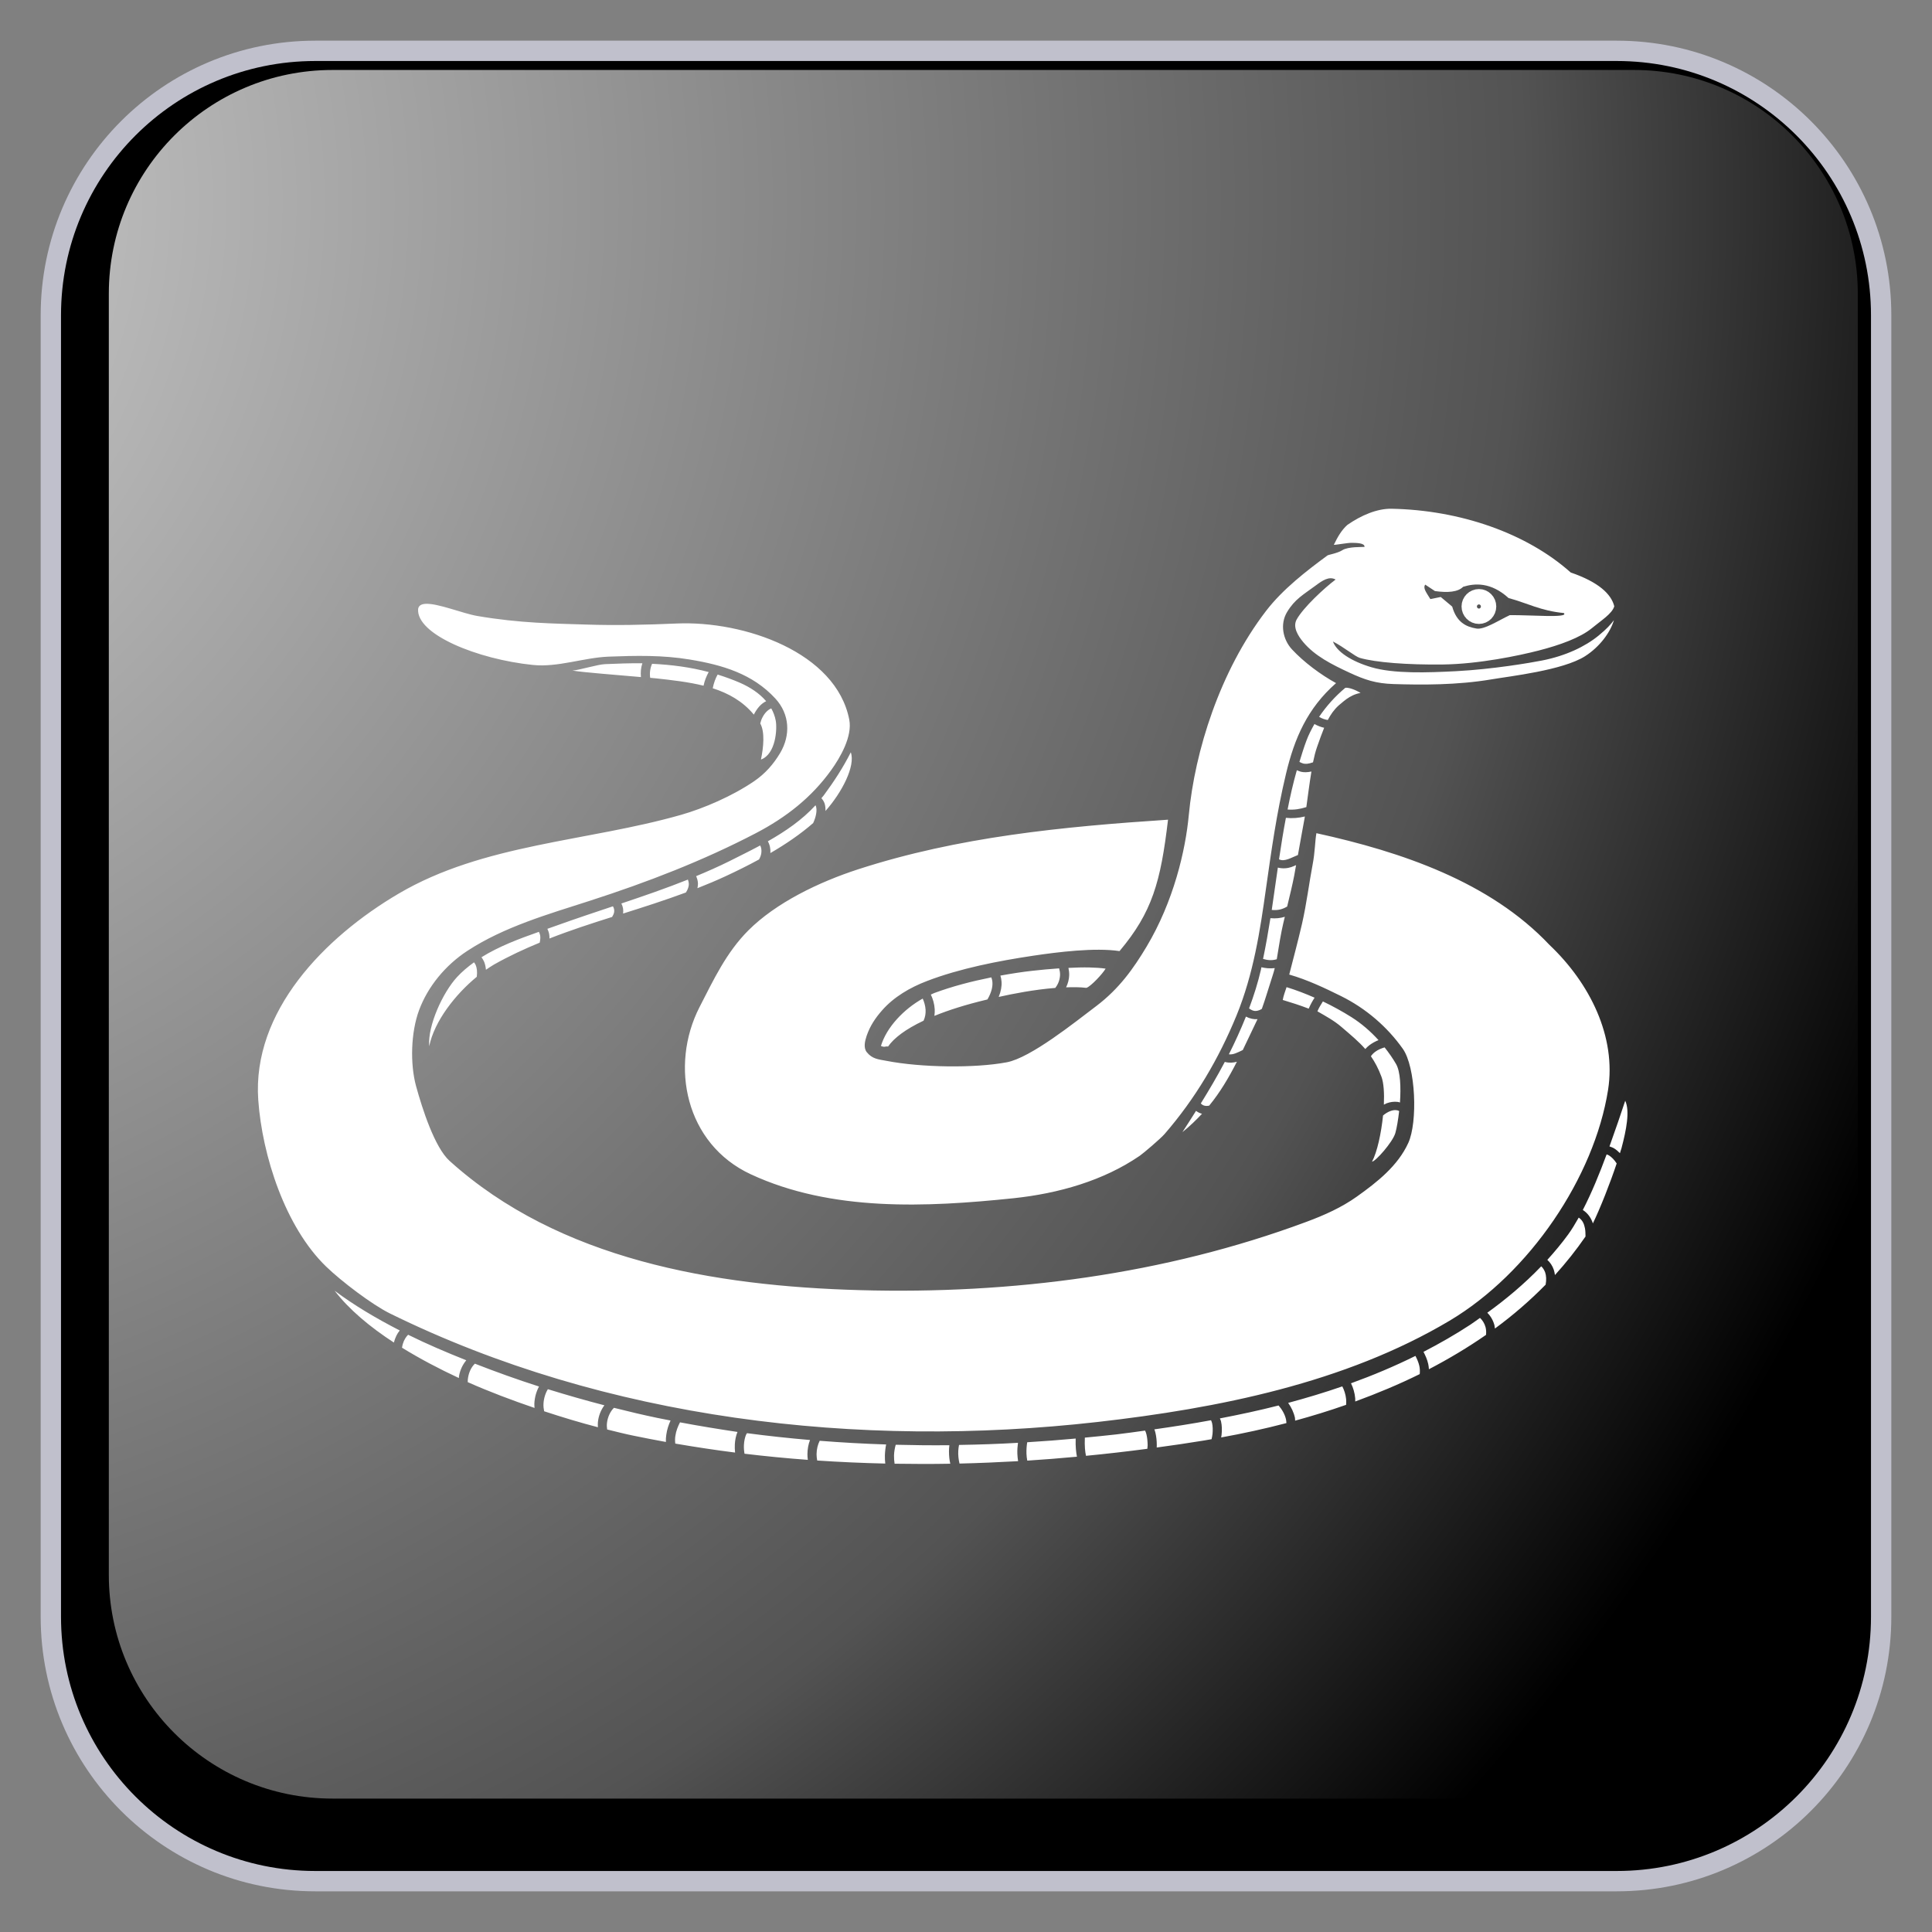 ﻿<?xml version="1.0" encoding="utf-8"?>
<!DOCTYPE svg PUBLIC "-//W3C//DTD SVG 1.1//EN" "http://www.w3.org/Graphics/SVG/1.1/DTD/svg11.dtd">
<svg xmlns="http://www.w3.org/2000/svg" xmlns:xlink="http://www.w3.org/1999/xlink" version="1.1" baseProfile="full" width="95" height="95" viewBox="0 0 95.00 95.00" enable-background="new 0 0 95.00 95.00" xml:space="preserve">
	<rect x="0" y="0" width="95.00" height="95.00" fill="#808080" stroke="none"/>
	<path fill="#000000" fill-opacity="1" stroke-linejoin="round" stroke="#C0C0CC" stroke-opacity="1" d="M 15.5,2.5L 79.5,2.5C 86.68,2.5 92.5,8.32 92.5,15.5L 92.5,79.5C 92.5,86.679 86.68,92.5 79.5,92.5L 15.5,92.5C 8.32,92.5 2.5,86.679 2.5,79.5L 2.5,15.5C 2.5,8.32 8.32,2.5 15.5,2.5 Z "/>
	<g>
		<path fill="#FFFFFF" fill-opacity="1" fill-rule="evenodd" stroke-linejoin="round" d="M 69.136,24.645C 68.817,24.645 67.874,24.797 67.601,24.814C 66.528,24.887 65.16,25.82 65.241,26.824C 65.241,26.824 62.524,28.589 60.479,31.811C 58.833,34.401 57.803,39.782 57.803,39.782C 57.803,39.782 51.234,40.297 48.202,40.897C 44.205,41.688 39.258,42.984 37.083,44.806C 34.168,47.25 32.064,52.159 33.679,55.487C 35.479,59.201 40.3,59.552 44.675,59.733C 47.679,59.857 52.364,59.578 55.442,57.87C 57.731,56.601 59.903,54.631 61.283,52.51C 61.859,51.623 62.561,49.461 62.561,49.461C 63.434,49.683 66.228,50.386 67.122,52.285C 67.775,53.67 67.7,56.842 66.568,57.931C 64.733,59.696 61.182,60.565 57.88,61.21C 52.385,62.281 46.438,63.127 40.839,62.77C 36.086,62.468 30.756,61.604 26.52,59.572C 24.187,58.452 21.467,55.821 21.118,53.402C 20.799,51.203 22.642,48.505 24.756,47.483C 27.494,46.159 31.334,45.148 34.32,44.095C 36.469,43.334 38.595,42.391 40.158,40.818C 41.853,39.12 43.035,35.971 41.68,33.972C 40.186,31.773 36.804,30.348 33.997,30.29C 31.198,30.233 28.295,30.558 25.517,30.216C 23.775,30 20.951,29.357 20.951,29.357C 20.495,29.213 19.518,29.384 19.997,30.397C 20.409,31.088 20.997,31.506 22.045,32.024C 23.064,32.527 25.52,33.023 26.266,33.112C 29.419,33.498 31.439,33.702 34.119,34.157C 35.604,34.407 37.045,35.504 37.045,36.909C 37.045,38.524 35.52,38.562 33.997,39.333C 32.915,39.883 29.555,40.381 27.343,40.885C 24.882,41.443 21.591,42.218 19.558,43.43C 16.148,45.459 12.662,48.209 12.238,51.955C 11.944,54.548 12.086,58.098 13.649,60.47C 15.152,62.753 17.757,65.479 19.927,66.976C 23.116,69.182 32.726,71.767 38.998,72.259C 48.446,73.002 59.312,72.204 68.158,69.023C 72.545,67.446 76.497,63.783 79.039,60.099C 80.25,58.348 80.274,56.111 80.243,53.477C 80.212,51.123 79.043,48.69 77.394,46.793C 75.874,45.048 73.35,43.366 71.364,42.534C 69.154,41.61 64.597,40.563 64.597,40.563C 64.597,40.563 64.485,38.89 64.724,37.879C 64.946,36.918 65.426,36.264 65.723,35.683C 66.014,35.107 66.692,34.246 67.92,34.125C 69.622,33.956 70.284,34.332 71.973,34.082C 73.142,33.912 75.259,33.622 76.364,33.23C 77.066,32.98 78.331,32.844 78.885,32.369C 79.439,31.894 79.831,31.163 79.965,30.472C 80.064,29.945 80.027,28.895 79.037,28.537C 78.746,28.431 78.007,28.315 77.588,27.947C 77.192,27.593 76.57,27.167 76.163,26.897C 74.603,25.862 73.805,25.232 71.914,24.927C 71.206,24.814 70.092,24.654 69.136,24.645 Z M 53.323,49.531C 53.323,49.531 52.19,51.212 48.678,51.911C 47.165,52.213 44.319,52.136 44.319,52.136C 43.852,52.066 43.314,51.701 44.198,51.246C 44.198,51.246 45.943,50.374 47.123,49.942C 50.275,48.788 53.32,48.794 53.32,48.794"/>
		<path fill="#000000" fill-opacity="1" fill-rule="evenodd" stroke-width="0.378" stroke-linejoin="round" d="M 68.876,24C 66.324,24.018 64.829,25.972 64.693,26.853C 60.064,29.084 57.868,35.535 57.475,39.492C 50.854,39.961 43.608,40.208 37.949,43.663C 34.283,45.9 31.658,50.495 32.856,54.664C 34.013,58.686 38.957,60.012 42.979,60.22C 46.355,60.395 49.876,60.352 53.103,59.328C 55.485,58.57 57.713,57.183 59.6,55.449C 60.618,54.511 61.448,52.93 62.032,51.629C 62.372,50.869 62.406,50.359 62.935,50.141C 63.446,50.193 63.938,50.342 64.384,50.541L 64.396,50.532C 64.454,50.558 64.517,50.584 64.576,50.61C 65.822,51.192 66.676,52.104 67.103,53.252C 67.592,54.563 67.116,57.159 65.692,57.925C 59.21,61.173 51.51,62.232 44.267,62.304C 37.005,62.379 29.369,61.23 23.376,56.984C 20.898,55.225 21.185,51.013 23.24,49.118C 25.907,46.651 30.947,45.716 33.311,44.766C 36.888,43.329 40.962,41.729 42.392,37.92C 43.679,34.485 40.721,31.396 37.41,30.458C 32.819,29.159 27.887,30.808 23.317,29.423C 21.576,28.897 17.813,28.261 19.836,30.843C 22.071,33.339 25.969,33.33 29.146,33.814C 30.39,34.019 32.853,33.99 34.607,34.6L 34.731,34.603C 36.318,35.162 37.079,36.693 36.643,37.402C 35.909,38.593 33.858,39.175 31.593,39.708C 28.803,40.367 25.739,40.551 23.595,41.247C 18.875,42.779 13.921,45.814 12.274,50.356C 10.505,55.23 12.742,62.013 16.947,65.485C 20.149,68.128 24.088,69.965 28.196,70.978C 37.977,73.394 48.608,73.581 58.567,72.095C 66.098,70.972 74.061,67.624 78.647,61.599C 81.815,57.43 81.15,50.244 77.644,46.424C 74.525,42.719 69.591,41.104 64.808,40.202C 64.946,37.568 65.507,34.295 69.306,34.614C 70.964,34.756 72.759,34.442 74.563,34.16C 76.478,33.858 78.669,33.333 79.971,32.052C 81.886,29.807 79.476,27.599 77.58,27.523C 77.242,26.522 76.593,26.185 75.961,25.834C 73.889,24.677 71.258,23.983 68.876,24 Z M 68.43,25.016C 71.8,25.083 75.064,26.214 77.236,28.151C 78.604,28.621 79.229,29.21 79.377,29.813C 79.271,30.178 78.737,30.506 78.273,30.89C 77.71,31.353 76.71,31.719 75.655,31.989C 74.693,32.237 72.722,32.651 70.961,32.674C 69.198,32.697 67.626,32.571 66.862,32.349C 66.639,32.285 66.088,31.825 65.543,31.543C 65.72,32.041 66.441,32.516 67.434,32.809C 68.529,33.135 70.194,33.077 71.62,33.002C 73.406,32.907 75.241,32.593 75.822,32.479C 76.986,32.251 77.942,31.796 78.607,31.252C 79.024,30.909 79.198,30.708 79.359,30.495C 79.182,31.103 78.65,31.814 77.942,32.266C 76.843,32.965 74.225,33.253 73.337,33.406C 71.639,33.693 69.885,33.679 68.514,33.636C 67.66,33.607 67.128,33.437 66.327,33.063C 65.507,32.68 64.656,32.26 64.081,31.572C 63.826,31.266 63.555,30.837 63.758,30.463C 64.089,29.867 65.12,28.914 65.674,28.497C 65.349,28.318 65.018,28.552 64.699,28.788C 64.084,29.245 63.672,29.455 63.285,30.1C 62.933,30.688 63.078,31.445 63.532,31.935C 64.121,32.568 64.953,33.184 65.696,33.59C 64.287,34.827 63.651,36.301 63.236,38.044C 62.766,40.013 62.518,41.815 62.248,43.712C 61.961,45.756 61.639,47.889 60.801,49.936C 59.922,52.072 58.786,54.007 57.261,55.766C 57.066,55.99 56.225,56.707 56.045,56.831C 54.263,58.055 52.051,58.686 49.839,58.919C 45.541,59.367 40.885,59.583 36.922,57.744C 33.697,56.25 32.924,52.401 34.394,49.527C 35.099,48.154 35.715,46.835 36.797,45.75C 38.156,44.391 40.257,43.375 42.197,42.745C 47.123,41.147 52.246,40.649 57.434,40.306C 57.072,43.372 56.655,44.858 55.049,46.767C 53.846,46.586 52.02,46.812 50.804,46.994C 49.087,47.25 47.184,47.622 45.575,48.241C 44.755,48.554 43.951,49.021 43.372,49.683C 43.051,50.049 42.785,50.434 42.614,50.935C 42.528,51.189 42.45,51.523 42.62,51.736C 42.893,52.078 43.199,52.089 43.595,52.165C 45.266,52.49 47.908,52.536 49.508,52.234C 50.687,52.009 52.843,50.273 53.914,49.464C 55.031,48.617 55.733,47.627 56.376,46.554C 57.71,44.325 58.295,41.809 58.455,40.081C 58.752,36.935 59.981,33.005 62.248,30.048C 63.075,28.969 64.248,28.068 65.272,27.314C 65.296,27.282 65.776,27.204 66.004,27.055C 66.287,26.868 67.029,26.904 67.094,26.893C 67.122,26.694 66.676,26.697 66.481,26.692C 66.267,26.683 65.566,26.821 65.59,26.784C 65.77,26.407 65.97,26.061 66.252,25.811C 66.93,25.341 67.713,25.002 68.43,25.016 Z M 20.925,29.692C 21.532,29.657 22.748,30.164 23.462,30.287C 25.564,30.648 27.234,30.659 28.837,30.711C 30.276,30.757 31.683,30.728 33.27,30.659C 36.591,30.515 41.114,32.072 41.76,35.386C 41.921,36.212 41.312,37.257 40.863,37.879C 39.904,39.209 38.67,40.185 37.163,40.971C 34.564,42.327 31.813,43.387 29.004,44.293C 26.937,44.959 24.787,45.575 22.986,46.752C 21.904,47.457 21.037,48.511 20.607,49.671C 20.201,50.768 20.162,52.308 20.456,53.397C 20.765,54.525 21.375,56.422 22.105,57.082C 27.485,61.941 35.117,63.242 42.293,63.439C 49.731,63.646 57.267,62.673 64.229,60.084C 65.136,59.748 65.977,59.367 66.713,58.843C 67.741,58.112 68.734,57.321 69.247,56.203C 69.718,55.179 69.615,52.461 68.975,51.566C 68.211,50.489 67.168,49.588 65.943,48.98C 65.123,48.575 64.285,48.177 63.394,47.921C 63.576,47.202 63.808,46.352 64.022,45.428C 64.251,44.423 64.374,43.398 64.545,42.508C 64.665,41.881 64.659,41.368 64.73,40.969C 68.916,41.887 73.263,43.361 76.19,46.462C 78.177,48.344 79.485,50.979 79.071,53.595C 78.39,57.888 75.215,62.597 71.28,64.941C 66.134,68.004 59.9,69.248 53.963,69.922C 42.218,71.251 29.787,69.809 19.172,64.584C 18.296,64.153 16.786,63.004 16.04,62.283C 14.029,60.341 12.894,56.834 12.699,54.087C 12.393,49.738 15.947,46.09 19.599,43.943C 23.778,41.484 28.865,41.386 33.487,40.068C 34.598,39.751 36.012,39.146 37.089,38.409C 37.623,38.041 38.029,37.586 38.363,37.024C 38.877,36.157 38.843,35.124 38.122,34.344C 37.008,33.138 35.539,32.697 33.914,32.43C 32.58,32.208 31.275,32.237 29.926,32.288C 28.691,32.338 27.432,32.824 26.204,32.697C 23.475,32.418 20.459,31.192 20.56,29.942C 20.586,29.775 20.722,29.703 20.925,29.692 Z M 31.587,32.614C 31.51,32.838 31.495,33.069 31.516,33.293C 30.313,33.184 28.766,33.072 28.15,32.974C 28.512,32.945 29.384,32.672 29.75,32.657C 30.272,32.634 31.043,32.605 31.587,32.614 Z M 32.064,32.64C 33.011,32.686 33.945,32.806 34.848,33.046C 34.734,33.25 34.645,33.475 34.595,33.717C 33.846,33.532 33.048,33.443 32.256,33.356C 32.181,33.348 32.055,33.339 31.971,33.33C 31.937,33.103 31.965,32.864 32.064,32.64 Z M 35.288,33.169C 35.659,33.285 36.024,33.417 36.383,33.572C 36.875,33.788 37.339,34.085 37.673,34.479C 37.422,34.6 37.227,34.825 37.067,35.138C 36.523,34.483 35.823,34.09 35.046,33.843C 35.096,33.596 35.179,33.356 35.288,33.169 Z M 66.153,33.82C 66.324,33.797 66.648,33.918 66.902,34.073C 66.348,34.165 65.986,34.571 65.829,34.684C 65.59,34.902 65.429,35.138 65.29,35.404C 65.154,35.383 65.014,35.34 64.863,35.248C 65.219,34.721 65.652,34.238 66.153,33.82 Z M 37.924,34.833C 38.026,35.014 38.103,35.214 38.144,35.432C 38.221,35.833 38.153,37.082 37.417,37.349C 37.547,36.736 37.615,35.988 37.383,35.573C 37.41,35.467 37.444,35.36 37.497,35.265C 37.612,35.043 37.772,34.894 37.924,34.833 Z M 64.634,35.602C 64.798,35.694 64.959,35.752 65.111,35.786C 64.996,36.066 64.888,36.374 64.755,36.751C 64.681,36.964 64.618,37.217 64.563,37.485C 64.319,37.571 64.188,37.568 64.087,37.545C 64.031,37.531 63.966,37.499 63.895,37.465C 64.003,37.116 64.108,36.768 64.238,36.423C 64.344,36.138 64.483,35.867 64.634,35.602 Z M 41.835,36.992C 42.076,37.663 41.395,38.973 40.59,39.877C 40.594,39.751 40.585,39.624 40.545,39.503C 40.511,39.411 40.461,39.325 40.39,39.249C 40.427,39.201 40.47,39.157 40.507,39.108C 41.006,38.432 41.463,37.733 41.835,36.992 Z M 63.768,37.873C 63.83,37.899 63.889,37.926 63.969,37.948C 64.112,37.983 64.282,37.98 64.485,37.937C 64.384,38.544 64.309,39.163 64.235,39.687C 63.917,39.788 63.613,39.832 63.313,39.805C 63.44,39.155 63.586,38.51 63.768,37.873 Z M 40.118,39.635C 40.152,39.728 40.158,39.86 40.133,40.007C 40.111,40.154 40.056,40.315 39.985,40.471C 39.36,41.017 38.629,41.513 37.881,41.947C 37.896,41.749 37.856,41.544 37.757,41.368C 38.623,40.877 39.44,40.318 40.099,39.598 Z M 64.161,40.148C 64.157,40.173 64.152,40.211 64.149,40.234C 64.105,40.453 63.954,41.311 63.821,42.043C 63.647,42.111 63.486,42.195 63.344,42.244C 63.17,42.301 63.044,42.324 62.892,42.255C 62.992,41.573 63.102,40.891 63.23,40.214C 63.545,40.249 63.857,40.223 64.161,40.148 Z M 37.38,41.573C 37.435,41.676 37.454,41.803 37.435,41.95C 37.42,42.056 37.38,42.163 37.323,42.261C 36.767,42.564 36.219,42.834 35.724,43.064C 35.244,43.289 34.768,43.487 34.294,43.674C 34.31,43.597 34.32,43.522 34.32,43.447C 34.317,43.315 34.279,43.194 34.23,43.082C 34.778,42.854 35.322,42.615 35.854,42.351C 36.359,42.097 36.875,41.844 37.38,41.573 Z M 63.73,42.54C 63.696,42.73 63.669,42.889 63.641,43.044C 63.539,43.565 63.418,44.052 63.292,44.576C 63.075,44.705 62.846,44.775 62.534,44.743C 62.636,44.049 62.732,43.355 62.834,42.661C 63.068,42.721 63.304,42.701 63.498,42.635C 63.582,42.606 63.654,42.572 63.73,42.54 Z M 33.825,43.251C 33.849,43.318 33.868,43.387 33.871,43.458C 33.874,43.582 33.83,43.727 33.728,43.885C 32.692,44.268 31.662,44.599 30.638,44.921C 30.662,44.76 30.638,44.59 30.554,44.426C 31.655,44.057 32.751,43.68 33.825,43.251 Z M 30.139,44.564C 30.201,44.668 30.214,44.766 30.195,44.867C 30.183,44.935 30.142,45.013 30.099,45.088C 29.066,45.414 28.039,45.747 27.018,46.148C 27.021,46.069 27.015,45.995 27.002,45.923C 26.984,45.828 26.95,45.75 26.916,45.672C 27.076,45.615 27.24,45.557 27.401,45.5C 28.308,45.175 29.224,44.869 30.139,44.564 Z M 63.177,45.08C 63.124,45.307 63.075,45.497 63.022,45.764C 62.899,46.383 62.852,46.781 62.781,47.167C 62.534,47.241 62.326,47.215 62.107,47.152C 62.245,46.487 62.363,45.82 62.469,45.148C 62.732,45.175 62.969,45.145 63.177,45.08 Z M 26.498,45.82C 26.523,45.877 26.55,45.932 26.56,45.992C 26.578,46.087 26.569,46.208 26.538,46.352C 25.783,46.663 25.035,47.008 24.292,47.428C 24.162,47.504 24.029,47.593 23.895,47.685C 23.881,47.541 23.853,47.409 23.809,47.299C 23.769,47.209 23.723,47.135 23.676,47.069C 24.536,46.533 25.52,46.165 26.498,45.82 Z M 23.308,47.319C 23.336,47.359 23.366,47.394 23.389,47.448C 23.444,47.581 23.478,47.765 23.444,48.031C 22.392,48.894 21.355,50.215 21.105,51.447C 21.024,50.42 21.782,48.797 22.467,48.051C 22.72,47.774 23.008,47.538 23.308,47.319 Z M 62.026,47.561C 62.221,47.61 62.443,47.63 62.682,47.604C 62.654,47.711 62.63,47.815 62.589,47.933C 62.406,48.488 62.227,49.113 62.047,49.608C 62.008,49.629 61.961,49.66 61.924,49.671C 61.757,49.732 61.627,49.738 61.419,49.585C 61.658,48.949 61.859,48.307 62.005,47.67C 62.01,47.633 62.017,47.599 62.026,47.561 Z M 53.573,47.572C 53.864,47.578 54.133,47.596 54.365,47.63C 54.229,47.869 53.638,48.508 53.419,48.575C 53.115,48.537 52.775,48.537 52.422,48.549C 52.518,48.353 52.568,48.148 52.574,47.953C 52.577,47.829 52.562,47.708 52.537,47.593C 52.896,47.575 53.248,47.564 53.573,47.572 Z M 52.079,47.616C 52.107,47.717 52.128,47.826 52.125,47.941C 52.116,48.154 52.048,48.376 51.89,48.578C 50.844,48.661 49.805,48.865 49.108,49.021C 49.22,48.744 49.264,48.493 49.248,48.273C 49.241,48.163 49.22,48.065 49.192,47.972C 49.724,47.875 50.257,47.791 50.779,47.734C 51.172,47.688 51.624,47.648 52.079,47.616 Z M 48.746,48.059C 48.772,48.131 48.793,48.209 48.799,48.301C 48.815,48.517 48.756,48.797 48.555,49.144L 48.509,49.156C 47.485,49.401 46.636,49.671 45.946,49.953C 45.962,49.844 45.965,49.735 45.962,49.631C 45.946,49.36 45.872,49.116 45.771,48.905C 45.826,48.883 45.882,48.851 45.937,48.83C 46.828,48.499 47.785,48.252 48.746,48.059 Z M 63.263,48.54C 63.734,48.684 64.191,48.86 64.641,49.058C 64.535,49.222 64.436,49.398 64.352,49.597C 63.92,49.432 63.483,49.291 63.075,49.17C 63.112,48.952 63.201,48.733 63.263,48.54 Z M 45.371,49.102C 45.442,49.26 45.501,49.452 45.513,49.654C 45.523,49.839 45.492,50.02 45.414,50.189C 44.523,50.61 43.951,51.047 43.669,51.459C 43.493,51.439 43.533,51.514 43.317,51.433C 43.589,50.52 44.434,49.626 45.371,49.102 Z M 52.837,49.168C 51.507,50.028 50.117,51.033 48.793,51.352C 46.964,51.776 44.731,51.831 44.396,51.583C 45.557,50.857 47.026,50.287 48.246,49.991C 49.9,49.599 51.757,49.239 52.837,49.168 Z M 65.049,49.242C 65.535,49.475 66.004,49.732 66.457,50.017C 66.952,50.331 67.394,50.716 67.784,51.145C 67.635,51.203 67.487,51.284 67.341,51.39C 67.267,51.444 67.199,51.511 67.134,51.583C 66.812,51.214 66.426,50.895 65.952,50.489C 65.603,50.189 65.191,49.965 64.78,49.729C 64.845,49.57 64.944,49.407 65.049,49.242 Z M 61.265,49.988C 61.456,50.089 61.654,50.129 61.834,50.115C 61.575,50.653 61.339,51.154 61.11,51.632C 60.98,51.695 60.854,51.758 60.739,51.799C 60.622,51.839 60.525,51.856 60.426,51.842C 60.733,51.234 61.014,50.612 61.265,49.988 Z M 68.084,51.502C 68.291,51.764 68.483,52.035 68.647,52.32C 68.864,52.697 68.888,53.466 68.839,54.211C 68.802,54.203 68.765,54.185 68.728,54.182C 68.548,54.16 68.359,54.185 68.189,54.249C 68.14,54.269 68.093,54.295 68.047,54.318C 68.072,53.754 68.041,53.247 67.929,52.947C 67.778,52.539 67.604,52.219 67.41,51.937C 67.465,51.856 67.533,51.784 67.623,51.718C 67.768,51.609 67.939,51.545 68.084,51.502 Z M 60.82,52.208C 60.417,52.997 59.996,53.708 59.458,54.367C 59.405,54.373 59.35,54.384 59.309,54.381C 59.189,54.373 59.114,54.332 59.046,54.258C 59.452,53.601 59.851,52.927 60.226,52.216C 60.435,52.273 60.64,52.26 60.82,52.208 Z M 79.915,54.125C 80.151,54.629 79.971,55.558 79.73,56.466C 79.711,56.529 79.674,56.632 79.656,56.704C 79.566,56.612 79.473,56.532 79.371,56.469C 79.3,56.425 79.219,56.4 79.141,56.371C 79.442,55.536 79.714,54.735 79.915,54.125 Z M 68.659,54.589C 68.709,54.591 68.755,54.608 68.799,54.632C 68.749,55.061 68.684,55.464 68.61,55.72C 68.477,56.164 67.645,57.105 67.465,57.122C 67.719,56.647 67.916,55.731 68.007,54.85C 68.121,54.753 68.242,54.681 68.356,54.637C 68.471,54.594 68.57,54.577 68.659,54.589 Z M 58.811,54.623C 58.898,54.69 58.997,54.738 59.105,54.767C 58.817,55.075 58.505,55.377 58.14,55.671C 58.36,55.342 58.585,54.977 58.811,54.623 Z M 79,56.765C 79.039,56.777 79.077,56.788 79.12,56.816C 79.244,56.895 79.377,57.025 79.495,57.209C 79.172,58.181 78.687,59.411 78.325,60.157C 78.245,59.912 78.096,59.667 77.83,59.497C 78.263,58.659 78.653,57.706 79,56.765 Z M 77.629,59.871C 77.817,60.001 77.892,60.176 77.935,60.395C 77.96,60.525 77.96,60.663 77.963,60.801C 77.502,61.469 77.001,62.099 76.46,62.696C 76.444,62.604 76.431,62.514 76.403,62.436C 76.335,62.241 76.224,62.074 76.085,61.95C 76.444,61.552 76.791,61.138 77.112,60.698C 77.289,60.456 77.458,60.17 77.629,59.871 Z M 75.785,62.267C 75.859,62.333 75.927,62.431 75.977,62.563C 76.033,62.724 76.045,62.931 76.002,63.168C 75.234,63.951 74.402,64.671 73.508,65.327C 73.498,65.269 73.495,65.212 73.483,65.157C 73.418,64.921 73.297,64.71 73.133,64.55C 74.04,63.896 74.946,63.141 75.785,62.267 Z M 16.455,63.467C 17.386,64.167 18.479,64.817 19.657,65.422C 19.527,65.574 19.437,65.764 19.367,66.015C 18.172,65.237 17.157,64.383 16.455,63.467 Z M 72.774,64.803C 72.886,64.904 72.994,65.065 73.047,65.258C 73.078,65.379 73.084,65.505 73.071,65.638C 72.18,66.257 71.24,66.818 70.262,67.328C 70.256,67.238 70.247,67.149 70.228,67.066C 70.175,66.835 70.083,66.64 69.996,66.473C 70.779,66.067 71.549,65.629 72.292,65.142C 72.45,65.039 72.613,64.915 72.774,64.803 Z M 20.068,65.632C 20.978,66.084 21.946,66.496 22.928,66.887C 22.738,67.115 22.618,67.388 22.571,67.664C 22.566,67.696 22.566,67.728 22.562,67.76C 21.579,67.302 20.635,66.804 19.768,66.269C 19.778,66.205 19.79,66.142 19.808,66.081C 19.867,65.879 19.976,65.721 20.068,65.632 Z M 69.6,66.672C 69.674,66.818 69.749,66.979 69.789,67.155C 69.82,67.29 69.826,67.428 69.81,67.567C 68.786,68.074 67.722,68.516 66.639,68.914C 66.639,68.862 66.642,68.811 66.639,68.759C 66.614,68.491 66.54,68.238 66.431,68.019C 67.512,67.627 68.573,67.181 69.6,66.672 Z M 23.351,67.054C 24.397,67.463 25.452,67.84 26.504,68.177C 26.368,68.43 26.288,68.724 26.275,69.018C 26.272,69.09 26.281,69.159 26.284,69.231C 25.186,68.856 24.079,68.442 22.999,67.962C 22.999,67.883 23.001,67.808 23.017,67.731C 23.061,67.471 23.172,67.227 23.351,67.054 Z M 66.004,68.171C 66.092,68.341 66.168,68.563 66.191,68.796C 66.2,68.891 66.197,68.986 66.191,69.078C 65.365,69.369 64.529,69.625 63.684,69.856C 63.678,69.809 63.684,69.76 63.675,69.714C 63.616,69.446 63.495,69.196 63.341,68.983C 64.241,68.741 65.129,68.474 66.004,68.171 Z M 26.94,68.309C 27.89,68.603 28.821,68.868 29.719,69.101C 29.545,69.332 29.431,69.622 29.4,69.93C 29.391,70.014 29.397,70.097 29.4,70.18C 28.558,69.962 27.667,69.694 26.758,69.395C 26.733,69.28 26.718,69.159 26.724,69.032C 26.736,68.77 26.817,68.508 26.94,68.309 Z M 62.87,69.11C 63.032,69.294 63.18,69.542 63.236,69.798C 63.248,69.859 63.251,69.919 63.255,69.976C 62.187,70.256 61.114,70.489 60.046,70.682C 60.052,70.638 60.064,70.596 60.067,70.552C 60.093,70.319 60.086,70.088 60.039,69.887C 60.028,69.835 60.002,69.792 59.984,69.746C 60.953,69.559 61.917,69.354 62.87,69.11 Z M 30.189,69.225C 30.931,69.412 31.652,69.582 32.318,69.72C 32.538,69.766 32.757,69.806 32.973,69.85C 32.877,70.057 32.797,70.296 32.763,70.549C 32.744,70.664 32.738,70.786 32.744,70.904C 32.203,70.805 31.665,70.702 31.126,70.59C 30.727,70.509 30.288,70.397 29.855,70.29C 29.839,70.187 29.833,70.078 29.846,69.971C 29.88,69.662 30.025,69.383 30.189,69.225 Z M 59.548,69.835C 59.567,69.876 59.585,69.919 59.6,69.976C 59.634,70.123 59.64,70.313 59.622,70.509C 59.612,70.596 59.594,70.682 59.575,70.768C 59.446,70.788 59.319,70.814 59.192,70.834C 58.425,70.961 57.651,71.073 56.878,71.177C 56.878,71.139 56.881,71.099 56.881,71.059C 56.881,70.846 56.859,70.638 56.816,70.457C 56.803,70.394 56.782,70.339 56.763,70.284C 57.691,70.152 58.619,70.008 59.548,69.835 Z M 33.437,69.939C 34.378,70.117 35.322,70.27 36.263,70.411C 36.188,70.593 36.145,70.8 36.133,71.019C 36.127,71.151 36.13,71.286 36.145,71.425C 35.161,71.301 34.18,71.151 33.205,70.984C 33.19,70.863 33.187,70.739 33.209,70.606C 33.243,70.357 33.339,70.129 33.437,69.939 Z M 56.305,70.345C 56.33,70.394 56.358,70.457 56.376,70.543C 56.41,70.688 56.429,70.872 56.432,71.062C 56.432,71.122 56.42,71.18 56.417,71.24C 55.414,71.372 54.409,71.488 53.4,71.585C 53.357,71.384 53.326,71.122 53.344,70.691C 53.861,70.638 54.387,70.593 54.894,70.532C 55.365,70.478 55.835,70.408 56.305,70.345 Z M 36.732,70.472C 37.766,70.609 38.8,70.719 39.83,70.808C 39.746,71.025 39.706,71.26 39.703,71.499C 39.703,71.594 39.709,71.689 39.722,71.784C 38.678,71.707 37.642,71.606 36.609,71.482C 36.584,71.335 36.572,71.186 36.581,71.041C 36.591,70.857 36.628,70.688 36.68,70.561C 36.696,70.523 36.714,70.501 36.732,70.472 Z M 52.893,70.736C 52.88,71.145 52.914,71.41 52.955,71.629C 52.144,71.704 51.33,71.77 50.513,71.822C 50.491,71.707 50.476,71.591 50.473,71.476C 50.467,71.278 50.483,71.085 50.51,70.918C 51.315,70.869 52.109,70.808 52.893,70.736 Z M 40.306,70.846C 41.402,70.932 42.491,70.993 43.573,71.027C 43.539,71.194 43.518,71.372 43.512,71.56C 43.508,71.695 43.515,71.831 43.53,71.966C 42.413,71.94 41.296,71.891 40.183,71.816C 40.164,71.712 40.152,71.609 40.152,71.502C 40.155,71.257 40.214,71.025 40.306,70.846 Z M 50.056,70.946C 50.033,71.117 50.018,71.295 50.025,71.488C 50.03,71.606 50.043,71.727 50.062,71.848C 49.103,71.902 48.14,71.943 47.181,71.966C 47.157,71.865 47.138,71.761 47.128,71.657C 47.104,71.436 47.123,71.223 47.157,71.05C 48.134,71.035 49.1,71.001 50.056,70.946 Z M 44.044,71.041C 44.929,71.064 45.81,71.073 46.683,71.064C 46.655,71.263 46.658,71.479 46.68,71.698C 46.689,71.79 46.708,71.882 46.727,71.974C 45.813,71.991 44.901,71.988 43.989,71.974C 43.969,71.842 43.957,71.707 43.96,71.571C 43.966,71.381 44,71.194 44.044,71.041 Z "/>
		<path fill="#000000" fill-opacity="1" fill-rule="evenodd" stroke-width="0.378" stroke-linejoin="round" d="M 70.08,28.747L 70.559,29.064C 71.193,29.153 71.688,29.113 71.945,28.854C 72.514,28.675 73.313,28.618 74.179,29.407C 75.085,29.651 75.767,30.037 76.895,30.144C 77.177,30.405 75.231,30.233 74.238,30.248C 73.644,30.529 72.982,30.973 72.595,30.906C 72.094,30.82 71.626,30.604 71.407,29.827L 70.844,29.355L 70.333,29.458C 70.129,29.124 69.962,28.923 70.08,28.747 Z "/>
		<path fill="#000000" fill-opacity="1" fill-rule="evenodd" stroke-width="0.756" stroke-linejoin="round" stroke="#FFFFFF" stroke-opacity="1" d="M 73.196,29.821C 73.196,30.086 72.985,30.302 72.722,30.302C 72.459,30.302 72.245,30.086 72.245,29.821C 72.245,29.559 72.459,29.343 72.722,29.343C 72.982,29.343 73.196,29.556 73.196,29.821 Z "/>
	</g>
	<g>
		<radialGradient id="SVGID_Fill1_" cx="-16.026" cy="9.879" r="118.102" gradientUnits="userSpaceOnUse">
			<stop offset="0" stop-color="#FFFFFF" stop-opacity="0.843"/>
			<stop offset="0.77" stop-color="#FFFFFF" stop-opacity="0.325"/>
			<stop offset="1" stop-color="#FFFFFF" stop-opacity="0"/>
		</radialGradient>
		<path fill="url(#SVGID_Fill1_)" stroke-width="0.2" stroke-linejoin="round" d="M 16.351,3.441L 80.351,3.441C 86.426,3.441 91.351,8.365 91.351,14.441L 91.351,77.44C 91.351,83.515 86.426,88.44 80.351,88.44L 16.351,88.44C 10.275,88.44 5.351,83.515 5.351,77.44L 5.351,14.441C 5.351,8.365 10.275,3.441 16.351,3.441 Z "/>
		<radialGradient id="SVGID_Stroke1_" cx="73.37" cy="47.441" r="669.951" gradientUnits="userSpaceOnUse">
			<stop offset="0.869" stop-color="#F1F1F1" stop-opacity="0"/>
			<stop offset="1" stop-color="#EEEEEE" stop-opacity="0.898"/>
		</radialGradient>
		<path fill="none" stroke-width="4" stroke-linejoin="round" stroke="url(#SVGID_Stroke1_)" d="M 82.6,7.44L 82.6,7.44C 86.605,7.44 89.85,10.686 89.85,14.69L 89.85,80.19C 89.85,84.194 86.605,87.44 82.6,87.44L 82.6,87.44C 78.596,87.44 75.35,84.194 75.35,80.19L 75.35,14.69C 75.35,10.686 78.596,7.44 82.6,7.44 Z "/>
		<radialGradient id="SVGID_Stroke2_" cx="21.331" cy="47.44" r="669.951" gradientUnits="userSpaceOnUse" gradientTransform="rotate(180 21.331 47.44)">
			<stop offset="0.869" stop-color="#F1F1F1" stop-opacity="0"/>
			<stop offset="1" stop-color="#EEEEEE" stop-opacity="0.898"/>
		</radialGradient>
		<path fill="none" stroke-width="4" stroke-linejoin="round" stroke="url(#SVGID_Stroke2_)" d="M 12.101,87.441L 12.101,87.441C 8.097,87.441 4.851,84.195 4.851,80.191L 4.851,14.69C 4.851,10.686 8.097,7.44 12.101,7.44L 12.101,7.44C 16.105,7.44 19.351,10.686 19.351,14.69L 19.351,80.191C 19.351,84.195 16.105,87.441 12.101,87.441 Z "/>
		<radialGradient id="SVGID_Stroke3_" cx="47.352" cy="21.421" r="79.119" gradientUnits="userSpaceOnUse" gradientTransform="rotate(-90 47.352 21.421)">
			<stop offset="0.869" stop-color="#F1F1F1" stop-opacity="0"/>
			<stop offset="1" stop-color="#EEEEEE" stop-opacity="0.898"/>
		</radialGradient>
		<path fill="none" stroke-width="4" stroke-linejoin="round" stroke="url(#SVGID_Stroke3_)" d="M 7.351,12.19L 7.351,12.19C 7.351,8.186 10.597,4.94 14.601,4.94L 80.101,4.94C 84.105,4.94 87.351,8.186 87.351,12.19L 87.351,12.19C 87.351,16.194 84.105,19.44 80.101,19.44L 14.601,19.44C 10.597,19.44 7.351,16.194 7.351,12.19 Z "/>
		<radialGradient id="SVGID_Stroke4_" cx="47.35" cy="73.46" r="79.119" gradientUnits="userSpaceOnUse" gradientTransform="rotate(90 47.35 73.46)">
			<stop offset="0.869" stop-color="#F1F1F1" stop-opacity="0"/>
			<stop offset="1" stop-color="#EEEEEE" stop-opacity="0.898"/>
		</radialGradient>
		<path fill="none" stroke-width="4" stroke-linejoin="round" stroke="url(#SVGID_Stroke4_)" d="M 87.351,82.69L 87.351,82.69C 87.351,86.694 84.105,89.94 80.101,89.94L 14.601,89.94C 10.596,89.94 7.351,86.694 7.351,82.69L 7.351,82.69C 7.351,78.686 10.596,75.44 14.601,75.44L 80.101,75.44C 84.105,75.44 87.351,78.686 87.351,82.69 Z "/>
	</g>
</svg>
